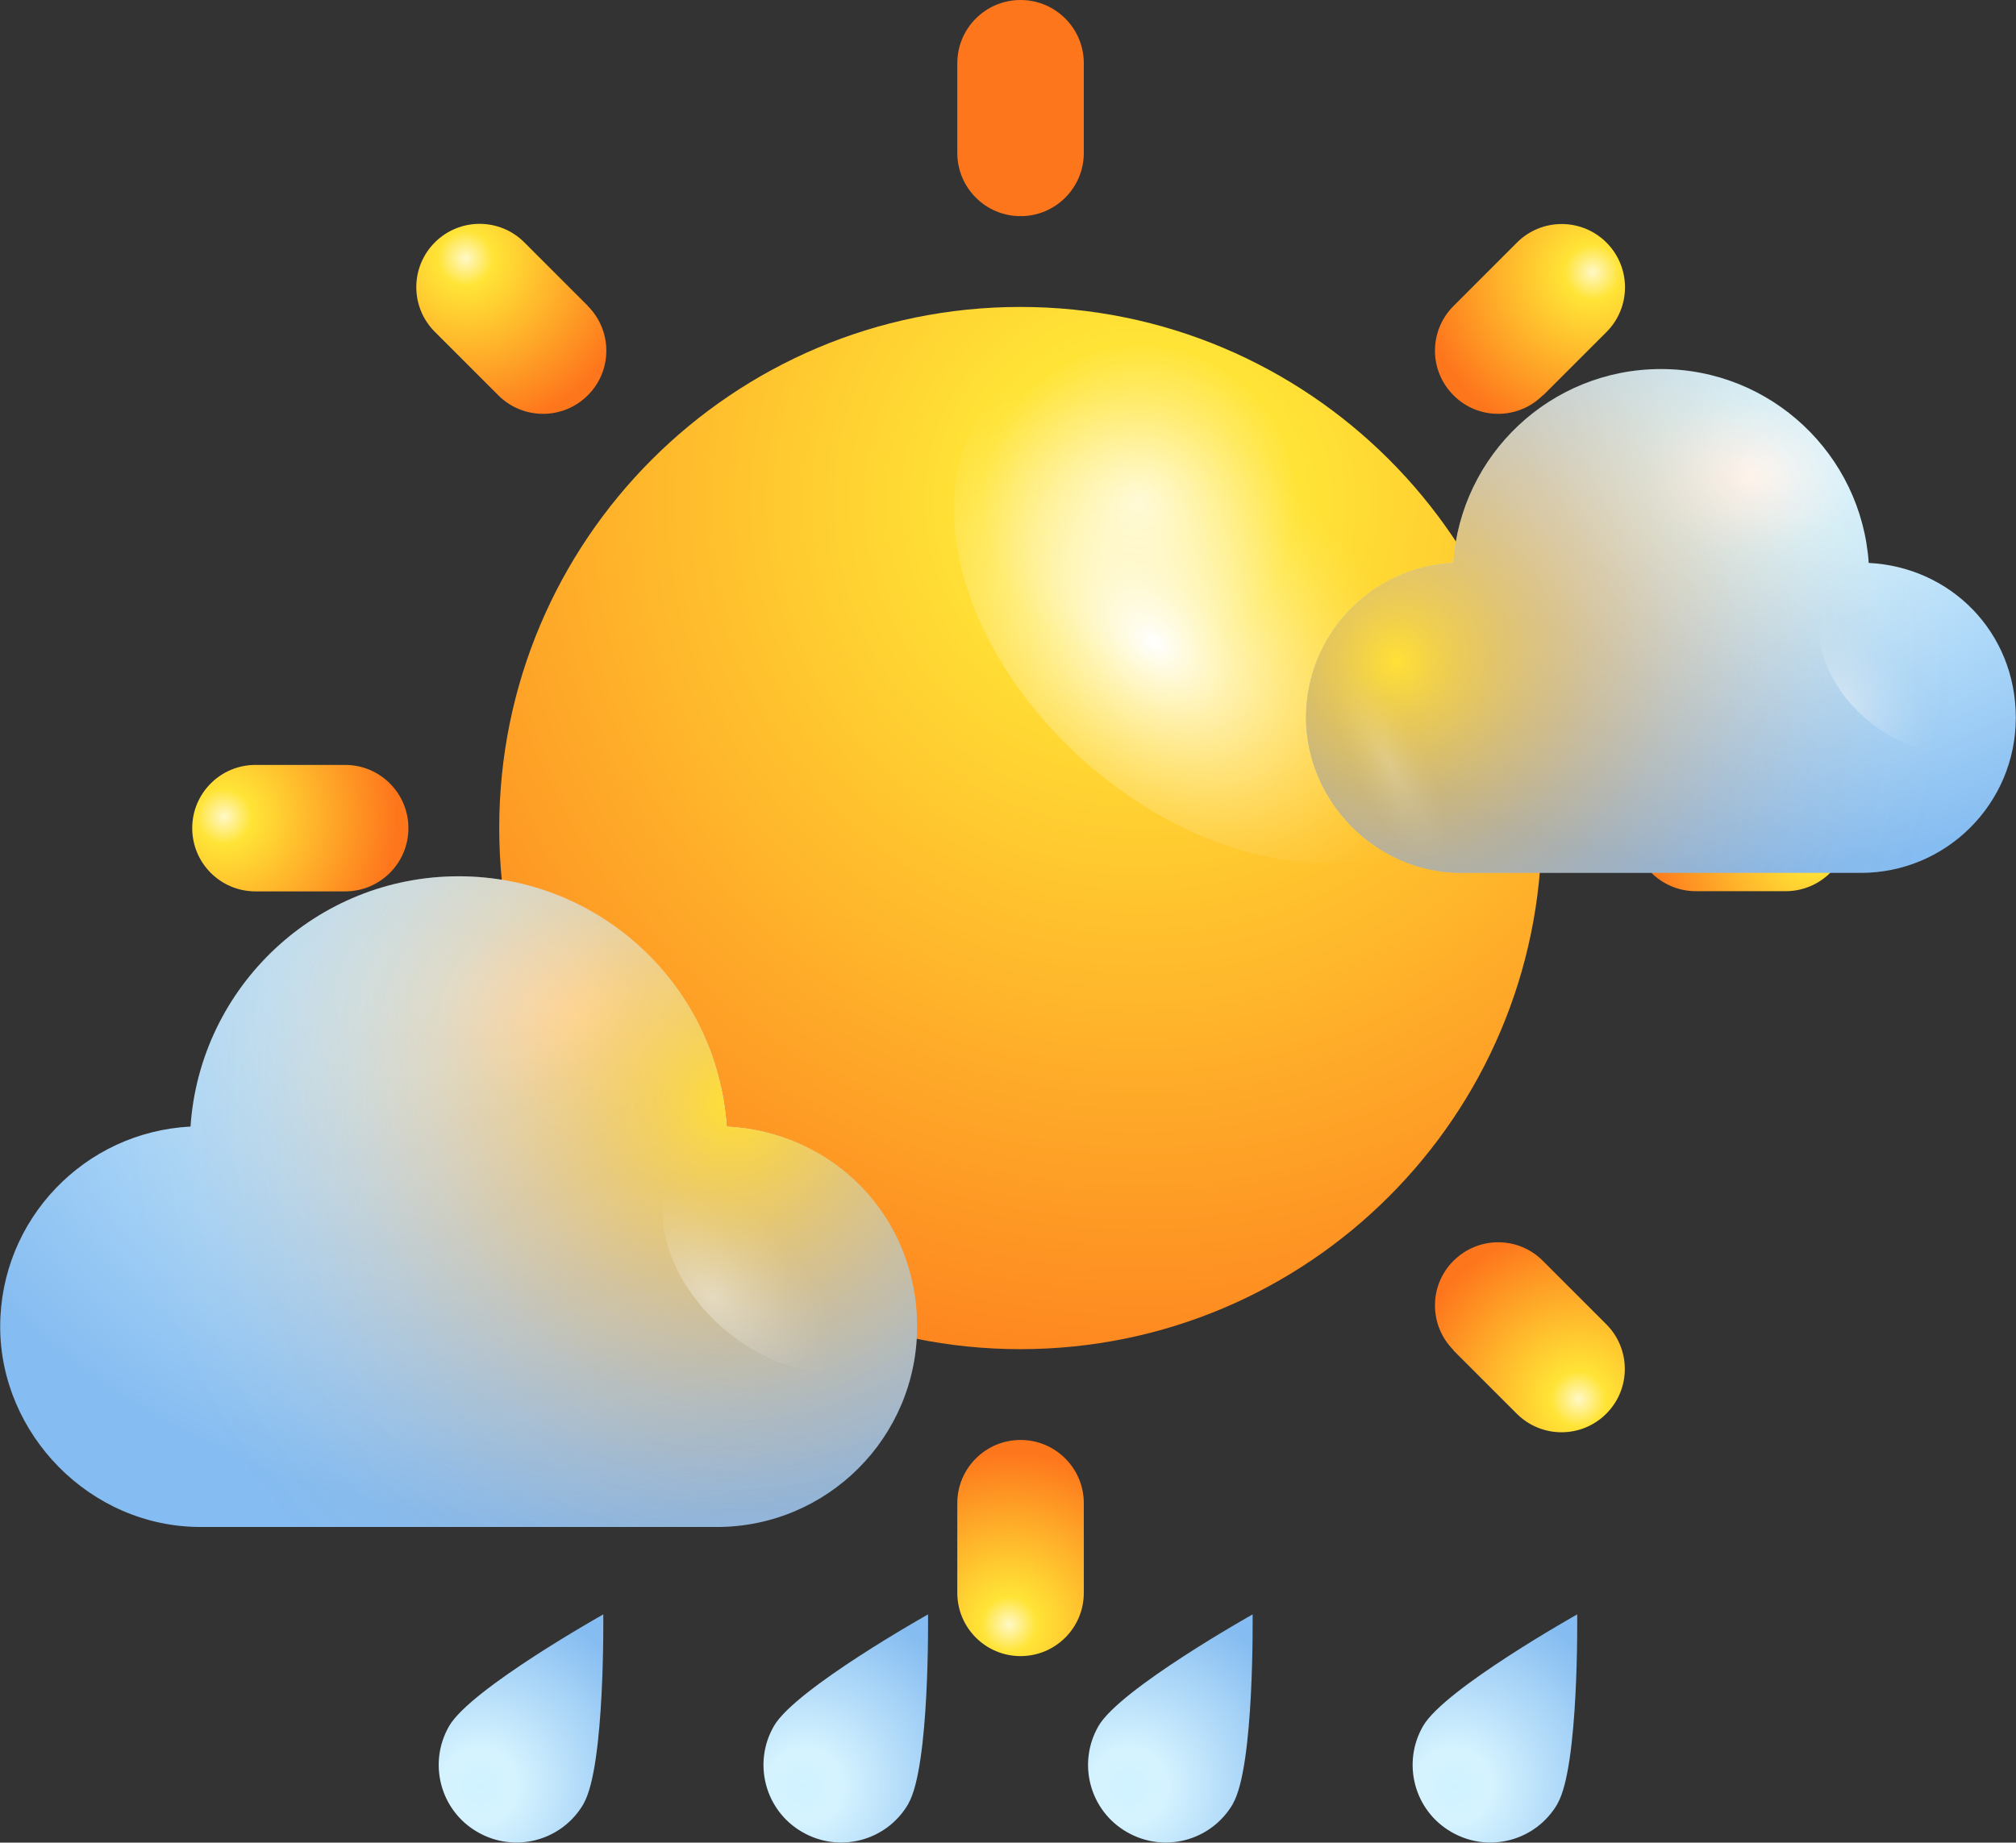 <svg viewBox="0 0 106.77 97.61" xmlns="http://www.w3.org/2000/svg" xmlns:xlink="http://www.w3.org/1999/xlink"><rect x="0" y="0" width="106.77" height="97.61" fill="#333333" stroke="none"/><radialGradient id="a" cx="146.66" cy="26.56" fx="146.66" fy="26.56" gradientTransform="matrix(-1 0 0 1 207.02 0)" gradientUnits="userSpaceOnUse" r="52.4"><stop offset="0" stop-color="#fff8c7"/><stop offset=".16" stop-color="#ffe436"/><stop offset="1" stop-color="#fe761c"/></radialGradient><linearGradient id="b"><stop offset="0" stop-color="#fff"/><stop offset=".1" stop-color="#fff" stop-opacity=".85"/><stop offset=".29" stop-color="#fff" stop-opacity=".59"/><stop offset=".47" stop-color="#fff" stop-opacity=".38"/><stop offset=".63" stop-color="#fff" stop-opacity=".22"/><stop offset=".78" stop-color="#fff" stop-opacity=".1"/><stop offset=".91" stop-color="#fff" stop-opacity=".03"/><stop offset="1" stop-color="#fff" stop-opacity="0"/></linearGradient><radialGradient id="c" cx="1383.16" cy="-2029" fx="1383.16" fy="-2029" gradientTransform="matrix(-.841 1.156 -1.618 -1.312 -2058.53 -4226.92)" gradientUnits="userSpaceOnUse" r="7.87" xlink:href="#b"/><radialGradient id="d" cx="-2785.54" cy="2451.59" fx="-2785.54" fy="2451.59" gradientTransform="matrix(-1.173 -1.102 .22 -.727 -3769.52 -1222.23)" gradientUnits="userSpaceOnUse" r="7.59" xlink:href="#b"/><radialGradient id="e" cx="54.66" cy="1.69" fx="54.66" fy="1.69" r="9.12" xlink:href="#a"/><radialGradient id="f" cx="384.66" cy="-377.45" fx="384.66" fy="-377.45" gradientTransform="matrix(.707 -.707 .707 .707 19.56 552.5)" r="9.12" xlink:href="#a"/><radialGradient id="g" cx="886.02" cy="-412.38" fx="886.02" fy="-412.38" gradientTransform="matrix(0 -1 1 0 424.25 929.28)" r="9.12" xlink:href="#a"/><radialGradient id="h" cx="1265.32" cy="-82.38" fx="1265.32" fy="-82.38" gradientTransform="matrix(-.707 -.707 .707 -.707 976.75 909.72)" r="9.12" xlink:href="#a"/><radialGradient id="i" cx="1300.09" cy="418.98" fx="1300.09" fy="418.98" gradientTransform="matrix(-1 0 0 -1 1353.53 505.03)" r="9.12" xlink:href="#a"/><radialGradient id="j" cx="970.25" cy="798.29" fx="970.25" fy="798.29" gradientTransform="matrix(-.707 .707 -.707 -.707 1333.97 -47.47)" r="9.12" xlink:href="#a"/><radialGradient id="k" cx="468.73" cy="833.06" fx="468.73" fy="833.06" gradientTransform="matrix(0 1 -1 0 929.28 -424.25)" r="9.12" xlink:href="#a"/><radialGradient id="l" cx="89.59" cy="503.22" fx="89.59" fy="503.22" gradientTransform="matrix(.707 .707 -.707 .707 376.78 -404.7)" r="9.12" xlink:href="#a"/><radialGradient id="m" cx="30.41" cy="53.69" fx="30.41" fy="53.69" gradientTransform="matrix(-1 0 0 -.73 60.81 92.9)" gradientUnits="userSpaceOnUse" r="37.04"><stop offset="0" stop-color="#fff"/><stop offset=".2" stop-color="#d5f3ff"/><stop offset="1" stop-color="#85bcf1"/></radialGradient><radialGradient id="n" cx="38.81" cy="58.52" fx="38.81" fy="58.52" gradientUnits="userSpaceOnUse" r="42.11"><stop offset="0" stop-color="#ffe036"/><stop offset=".08" stop-color="#fecb30" stop-opacity=".81"/><stop offset=".18" stop-color="#fcb52b" stop-opacity=".6"/><stop offset=".28" stop-color="#fca126" stop-opacity=".41"/><stop offset=".38" stop-color="#fb9122" stop-opacity=".26"/><stop offset=".48" stop-color="#fa851f" stop-opacity=".15"/><stop offset=".58" stop-color="#fa7c1d" stop-opacity=".07"/><stop offset=".68" stop-color="#fa771c" stop-opacity=".02"/><stop offset=".77" stop-color="#fa761c" stop-opacity="0"/></radialGradient><radialGradient id="o" cx="1412.47" cy="-2021.44" fx="1412.47" fy="-2021.44" r="4.47" xlink:href="#c"/><radialGradient id="p" cx="1412.33" cy="-2029.7" fx="1412.33" fy="-2029.7" r="3.51" xlink:href="#c"/><radialGradient id="q" cx="5.77" cy="73.59" fx="5.77" fy="73.59" gradientTransform="matrix(.901 -.434 1.262 2.622 -92.36 -116.93)" r="2.57" xlink:href="#d"/><radialGradient id="r" cx="92.71" cy="25.17" fx="92.71" fy="25.17" gradientTransform="matrix(-1 0 0 -.73 185.43 43.56)" r="28.68" xlink:href="#m"/><radialGradient id="s" cx="73.98" cy="35.02" fx="73.98" fy="35.02" r="38.33" xlink:href="#n"/><radialGradient id="t" cx="1368.87" cy="-2037.67" fx="1368.87" fy="-2037.67" r="3.46" xlink:href="#c"/><radialGradient id="u" cx="1368.77" cy="-2044.06" fx="1368.77" fy="-2044.06" r="2.72" xlink:href="#c"/><radialGradient id="v" cx="73.64" cy="40.58" fx="73.64" fy="40.58" gradientTransform="matrix(.901 -.434 1.262 2.622 -43.96 -33.92)" r="1.99" xlink:href="#d"/><radialGradient id="w" cx="-143.31" cy="58.68" fx="-143.31" fy="58.68" gradientTransform="matrix(.866 .5 -.5 .866 178.86 115.46)" gradientUnits="userSpaceOnUse" r="9.89"><stop offset="0" stop-color="#d0f2ff"/><stop offset=".2" stop-color="#d5f3ff"/><stop offset="1" stop-color="#85bcf1"/></radialGradient><radialGradient id="x" cx="1489.39" cy="-1955.42" fx="1489.39" fy="-1955.42" gradientTransform="matrix(-1.307 .581 -.745 -1.945 509.94 -4574.22)" r="1.55" xlink:href="#c"/><radialGradient id="y" cx="-128.42" cy="50.08" fx="-128.42" fy="50.08" r="9.89" xlink:href="#w"/><radialGradient id="z" cx="1478.12" cy="-1958.77" fx="1478.12" fy="-1958.77" gradientTransform="matrix(-1.307 .581 -.745 -1.945 509.94 -4574.22)" r="1.55" xlink:href="#c"/><radialGradient id="A" cx="-113.53" cy="41.48" fx="-113.53" fy="41.48" r="9.89" xlink:href="#w"/><radialGradient id="B" cx="1466.85" cy="-1962.13" fx="1466.85" fy="-1962.13" gradientTransform="matrix(-1.307 .581 -.745 -1.945 509.94 -4574.22)" r="1.55" xlink:href="#c"/><radialGradient id="C" cx="-98.64" cy="32.89" fx="-98.64" fy="32.89" r="9.89" xlink:href="#w"/><radialGradient id="D" cx="1455.58" cy="-1965.48" fx="1455.58" fy="-1965.48" gradientTransform="matrix(-1.307 .581 -.745 -1.945 509.94 -4574.22)" r="1.55" xlink:href="#c"/><path d="m26.44 43.86c0 15.25 12.36 27.61 27.6 27.61s27.61-12.36 27.61-27.61-12.36-27.6-27.61-27.6-27.6 12.36-27.6 27.6z" fill="url(#a)"/><path d="m58.26 41.03c-7.03-5.71-9.78-14.39-6.13-19.4s12.3-4.45 19.34 1.25c7.03 5.7 9.77 14.39 6.13 19.4-3.65 5.01-12.3 4.45-19.33-1.25z" fill="url(#c)"/><path d="m29.65 49.96c.93-3.05 5.66-1.79 10.58 2.83 4.91 4.61 8.14 10.83 7.21 13.88s-5.66 1.79-10.58-2.83c-4.91-4.62-8.14-10.83-7.21-13.88z" fill="url(#d)" opacity=".4"/><path d="m57.4 8.1c0 1.85-1.5 3.35-3.35 3.35-1.85 0-3.35-1.5-3.35-3.35v-4.75c0-1.85 1.5-3.35 3.35-3.35 1.85 0 3.35 1.5 3.35 3.35z" fill="url(#e)"/><path d="m31.13 16.21c1.31 1.31 1.31 3.43 0 4.73-1.31 1.31-3.43 1.31-4.74 0l-3.36-3.36c-1.31-1.31-1.31-3.43 0-4.74 1.31-1.31 3.43-1.31 4.74 0l3.36 3.36z" fill="url(#f)"/><path d="m18.28 40.52c1.85 0 3.35 1.5 3.35 3.35 0 1.85-1.5 3.35-3.35 3.35h-4.75c-1.85 0-3.35-1.5-3.35-3.35 0-1.85 1.5-3.35 3.35-3.35z" fill="url(#g)"/><path d="m26.39 66.79c1.31-1.31 3.43-1.31 4.73 0 1.31 1.31 1.31 3.43 0 4.73l-3.36 3.36c-1.31 1.31-3.43 1.31-4.74 0-1.31-1.31-1.31-3.43 0-4.74l3.36-3.36z" fill="url(#h)"/><path d="m50.7 79.63c0-1.85 1.5-3.35 3.35-3.35 1.85 0 3.35 1.5 3.35 3.35v4.75c0 1.85-1.5 3.35-3.35 3.35-1.85 0-3.35-1.5-3.35-3.35z" fill="url(#i)"/><path d="m76.98 71.52c-1.31-1.31-1.31-3.43 0-4.73 1.31-1.31 3.43-1.31 4.73 0l3.36 3.36c1.31 1.31 1.31 3.43 0 4.74-1.31 1.31-3.43 1.31-4.74 0l-3.36-3.36z" fill="url(#j)"/><path d="m89.82 47.21c-1.85 0-3.35-1.5-3.35-3.35 0-1.85 1.5-3.35 3.35-3.35h4.75c1.85 0 3.35 1.5 3.35 3.35 0 1.85-1.5 3.35-3.35 3.35z" fill="url(#k)"/><path d="m81.71 20.94c-1.31 1.31-3.43 1.31-4.73 0-1.31-1.31-1.31-3.42 0-4.73l3.36-3.36c1.31-1.31 3.43-1.31 4.74 0 1.31 1.31 1.31 3.43 0 4.74l-3.36 3.36z" fill="url(#l)"/><path d="m38.49 59.68c-.51-7.41-6.67-13.26-14.2-13.26s-13.7 5.85-14.2 13.26c-5.61.28-10.08 4.92-10.08 10.6s4.75 10.61 10.61 10.61h27.34c5.86 0 10.61-4.75 10.61-10.61s-4.47-10.32-10.08-10.6z" fill="url(#m)"/><path d="m38.49 59.68c-.51-7.41-6.67-13.26-14.2-13.26s-13.7 5.85-14.2 13.26c-5.61.28-10.08 4.92-10.08 10.6s4.75 10.61 10.61 10.61h27.34c5.86 0 10.61-4.75 10.61-10.61s-4.47-10.32-10.08-10.6z" fill="url(#n)"/><path d="m24.28 61c-3.99-3.24-5.55-8.17-3.48-11.02s6.99-2.53 10.98.71 5.55 8.18 3.48 11.02c-2.07 2.85-6.99 2.53-10.98-.71z" fill="url(#o)"/><path d="m38.56 70.58c-3.14-2.55-4.36-6.42-2.74-8.66 1.63-2.24 5.49-1.99 8.63.56s4.36 6.43 2.74 8.66c-1.63 2.24-5.49 1.99-8.63-.56z" fill="url(#p)" opacity=".4"/><path d="m7.59 70.93c-2.32-3.61-5.01-5.35-6.01-3.89s.06 5.58 2.37 9.2c2.32 3.61 5.01 5.36 6.01 3.89s-.06-5.58-2.37-9.2z" fill="url(#q)" opacity=".2"/><path d="m98.97 29.82c-.39-5.73-5.16-10.27-11-10.27s-10.61 4.53-11 10.27c-4.34.21-7.8 3.81-7.8 8.2s3.68 8.22 8.21 8.22h21.17c4.54 0 8.21-3.68 8.21-8.22s-3.46-7.99-7.8-8.2z" fill="url(#r)"/><path d="m98.97 29.82c-.39-5.73-5.16-10.27-11-10.27s-10.61 4.53-11 10.27c-4.34.21-7.8 3.81-7.8 8.2s3.68 8.22 8.21 8.22h21.17c4.54 0 8.21-3.68 8.21-8.22s-3.46-7.99-7.8-8.2z" fill="url(#s)"/><path d="m87.97 30.84c-3.09-2.51-4.3-6.33-2.7-8.53s5.41-1.96 8.51.55c3.09 2.51 4.3 6.33 2.7 8.54-1.61 2.21-5.41 1.96-8.5-.55z" fill="url(#t)"/><path d="m99.03 38.25c-2.43-1.97-3.38-4.97-2.12-6.71 1.26-1.73 4.25-1.54 6.68.43s3.38 4.98 2.12 6.71-4.25 1.54-6.68-.43z" fill="url(#u)" opacity=".4"/><path d="m75.05 38.53c-1.79-2.8-3.88-4.14-4.66-3.01s.05 4.32 1.84 7.12 3.88 4.14 4.66 3.01c.78-1.14-.04-4.32-1.84-7.12z" fill="url(#v)" opacity=".2"/><path d="m30.91 95.55c-1.14 1.97-3.65 2.64-5.62 1.5-1.97-1.13-2.64-3.65-1.5-5.62s8.16-5.91 8.16-5.91.1 8.05-1.04 10.02z" fill="url(#w)"/><path d="m23.91 94.87c-.64-1.66-.25-3.42.87-3.91 1.12-.5 2.54.45 3.17 2.12.64 1.67.25 3.42-.86 3.91-1.12.5-2.54-.45-3.17-2.12z" fill="url(#x)"/><path d="m48.11 95.55c-1.14 1.97-3.65 2.64-5.62 1.5-1.97-1.13-2.64-3.65-1.5-5.62s8.16-5.91 8.16-5.91.1 8.05-1.04 10.02z" fill="url(#y)"/><path d="m41.11 94.87c-.64-1.66-.25-3.42.87-3.91 1.12-.5 2.54.45 3.17 2.12.64 1.67.25 3.42-.87 3.91-1.12.5-2.54-.45-3.17-2.12z" fill="url(#z)"/><path d="m65.3 95.55c-1.14 1.97-3.65 2.64-5.62 1.5-1.97-1.13-2.64-3.65-1.5-5.62s8.16-5.91 8.16-5.91.1 8.05-1.04 10.02z" fill="url(#A)"/><path d="m58.3 94.87c-.64-1.66-.25-3.42.87-3.91 1.12-.5 2.54.45 3.17 2.12.64 1.67.25 3.42-.86 3.91-1.12.5-2.54-.45-3.17-2.12z" fill="url(#B)"/><path d="m82.49 95.55c-1.14 1.97-3.65 2.64-5.62 1.5-1.97-1.13-2.64-3.65-1.5-5.62s8.16-5.91 8.16-5.91.1 8.05-1.04 10.02z" fill="url(#C)"/><path d="m75.49 94.87c-.64-1.66-.25-3.42.87-3.91 1.12-.5 2.54.45 3.17 2.12.64 1.67.25 3.42-.87 3.91-1.12.5-2.54-.45-3.17-2.12z" fill="url(#D)"/></svg>